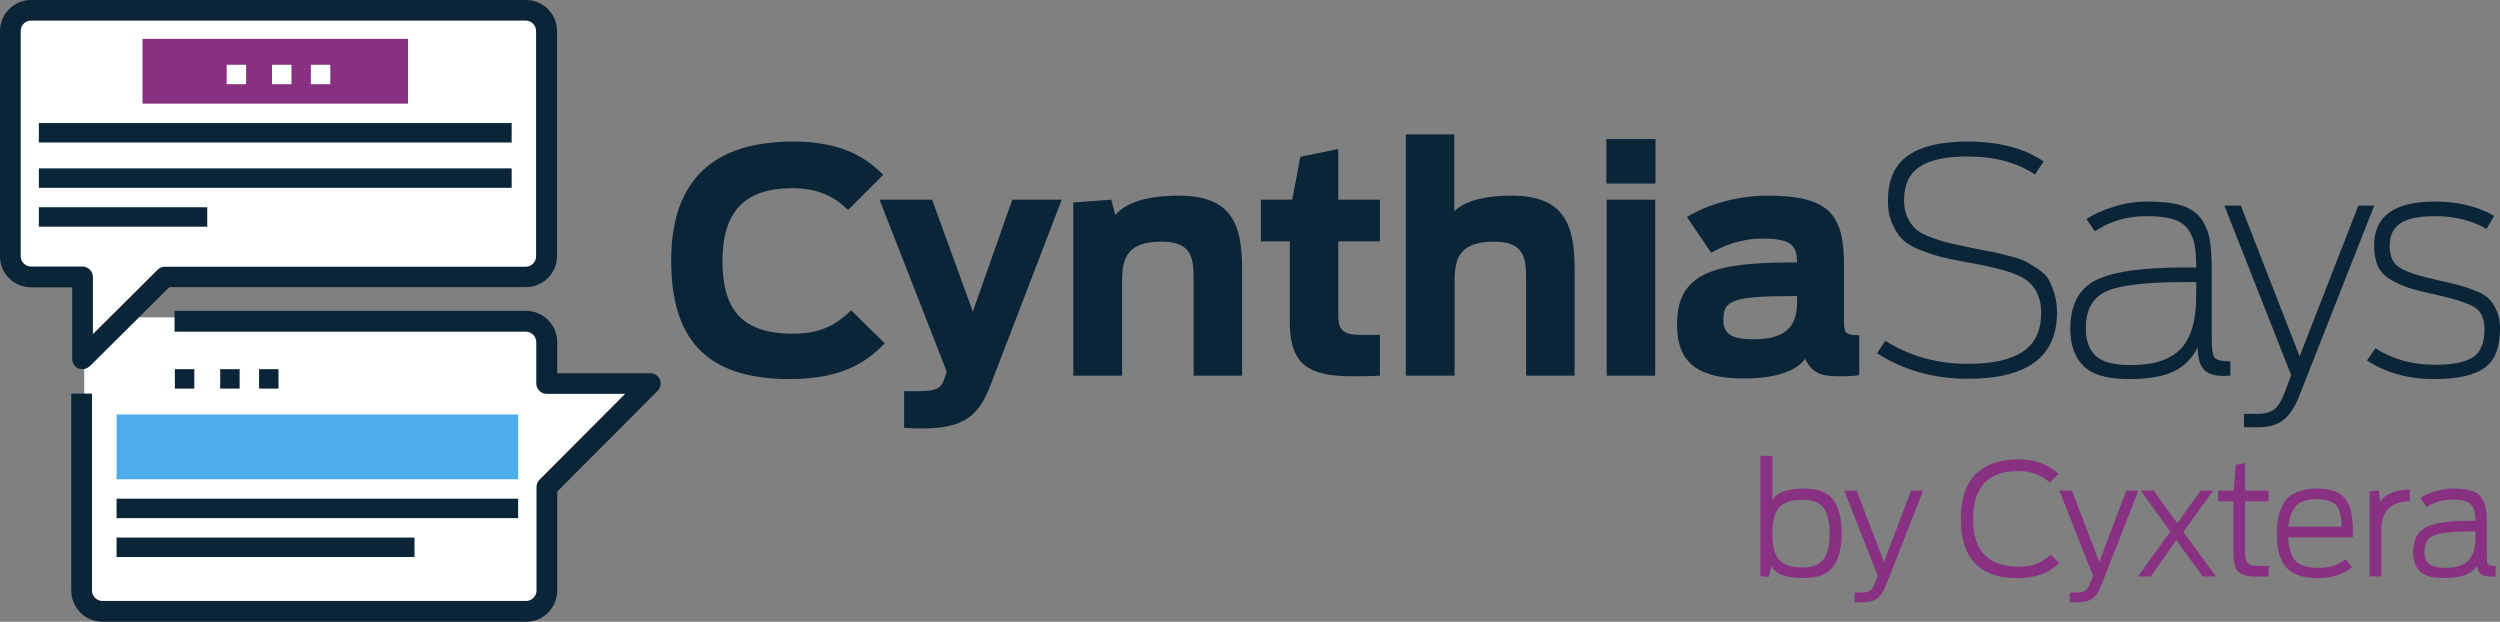 <?xml version="1.0" encoding="UTF-8"?>
<svg width="386px" height="96px" viewBox="0 0 386 96" version="1.1" xmlns="http://www.w3.org/2000/svg" xmlns:xlink="http://www.w3.org/1999/xlink">
    <rect x="0" y="0" width="386" height="96" fill="#808080" stroke="none"/>
    <!-- Generator: Sketch 47.1 (45422) - http://www.bohemiancoding.com/sketch -->
    <title>Group 5</title>
    <desc>Created with Sketch.</desc>
    <defs></defs>
    <g id="Website" stroke="none" stroke-width="1" fill="none" fill-rule="evenodd">
        <g id="01---HOME" transform="translate(-888, -1352)">
            <g id="Group-5" transform="translate(888, 1352)">
                <g id="chat" fill-rule="nonzero">
                    <path d="M85,40.136 C85,41.903 83.573,43.323 81.797,43.323 L25.953,43.323 L13.176,56 L13.176,43.288 L5.203,43.288 C3.427,43.288 2,41.868 2,40.101 L2,5.187 C2,3.42 3.427,2 5.203,2 L81.797,2 C83.573,2 85,3.42 85,5.187 L85,40.136 Z" id="Shape" fill="#FFFFFF"></path>
                    <path d="M13,49 L81.801,49 C83.582,49 85.013,50.406 85.013,52.155 L85.013,58.431 L101,58.431 L85.013,74.138 L85.013,89.845 C85.013,91.594 83.582,93 81.801,93 L16.211,93 C14.431,93 13,91.594 13,89.845 L13,59.974 L13,49 Z" id="Shape" fill="#FFFFFF"></path>
                    <path d="M12.747,57 C12.539,57 12.33,56.965 12.122,56.896 C11.532,56.655 11.149,56.068 11.149,55.446 L11.149,44.364 L4.793,44.364 C2.153,44.364 0,42.224 0,39.6 L0,4.764 C0,2.141 2.153,0 4.793,0 L81.207,0 C83.847,0 86,2.141 86,4.764 L86,39.565 C86,42.189 83.847,44.329 81.207,44.329 L26.154,44.329 L13.893,56.517 C13.546,56.827 13.164,57 12.747,57 Z M4.793,3.176 C3.925,3.176 3.195,3.901 3.195,4.764 L3.195,39.565 C3.195,40.428 3.925,41.153 4.793,41.153 L12.747,41.153 C13.616,41.153 14.345,41.878 14.345,42.741 L14.345,51.58 L24.348,41.637 C24.661,41.326 25.043,41.188 25.46,41.188 L81.172,41.188 C82.04,41.188 82.77,40.463 82.77,39.6 L82.77,4.764 C82.77,3.901 82.04,3.176 81.172,3.176 L4.793,3.176 Z" id="Shape" fill="#0B2538"></path>
                    <path d="M81.233,96 L15.805,96 C13.159,96 11,93.836 11,91.183 L11,60.777 L14.203,60.777 L14.203,91.183 C14.203,92.055 14.935,92.788 15.805,92.788 L81.233,92.788 C82.103,92.788 82.835,92.055 82.835,91.183 L82.835,75.194 C82.835,74.775 83.009,74.356 83.287,74.077 L96.519,60.812 L84.401,60.812 C83.531,60.812 82.8,60.079 82.8,59.206 L82.8,52.817 C82.8,51.945 82.068,51.212 81.198,51.212 L26.948,51.212 L26.948,48 L81.233,48 C83.879,48 86.038,50.164 86.038,52.817 L86.038,57.635 L100.419,57.635 C101.08,57.635 101.638,58.019 101.881,58.612 C102.125,59.206 101.986,59.904 101.533,60.358 L86.038,75.892 L86.038,91.217 C86.003,93.871 83.879,96 81.233,96 Z" id="Shape" fill="#0B2538"></path>
                    <rect id="Rectangle-path" fill="#883082" x="22" y="6" width="41" height="10"></rect>
                    <rect id="Rectangle-path" fill="#4DACE9" x="18" y="64" width="62" height="10"></rect>
                    <rect id="Rectangle-path" fill="#0B2538" x="6" y="19" width="73" height="3"></rect>
                    <rect id="Rectangle-path" fill="#0B2538" x="6" y="26" width="73" height="3"></rect>
                    <rect id="Rectangle-path" fill="#0B2538" x="18" y="77" width="62" height="3"></rect>
                    <rect id="Rectangle-path" fill="#0B2538" x="18" y="83" width="46" height="3"></rect>
                    <rect id="Rectangle-path" fill="#0B2538" x="6" y="32" width="26" height="3"></rect>
                    <rect id="Rectangle-path" fill="#FFFFFF" x="42" y="10" width="3" height="3"></rect>
                    <rect id="Rectangle-path" fill="#FFFFFF" x="48" y="10" width="3" height="3"></rect>
                    <rect id="Rectangle-path" fill="#FFFFFF" x="35" y="10" width="3" height="3"></rect>
                    <rect id="Rectangle-path" fill="#0B2538" x="34" y="57" width="3" height="3"></rect>
                    <rect id="Rectangle-path" fill="#0B2538" x="40" y="57" width="3" height="3"></rect>
                    <rect id="Rectangle-path" fill="#0B2538" x="27" y="57" width="3" height="3"></rect>
                </g>
                <path d="M121.92,58.528 C108.624,58.528 103.632,51.952 103.632,40.192 C103.632,27.424 110.592,21.856 122.4,21.856 C128.88,21.856 133.008,23.584 136.368,26.992 L130.944,32.416 C128.784,30.304 126.24,29.056 122.352,29.056 C114.768,29.056 111.552,32.896 111.552,40.288 C111.552,47.44 114.24,51.52 122.4,51.52 C127.008,51.52 129.216,49.984 131.424,47.92 L136.608,53.008 C133.776,55.936 129.984,58.528 121.92,58.528 Z M142.284,66.16 C141.708,66.16 140.412,66.112 139.596,66.064 L139.596,60.4 L141.612,60.4 C144.636,60.4 145.356,59.968 145.836,58.384 L146.172,57.376 L135.804,30.832 L143.916,30.832 L150.204,48.112 L156.3,30.832 L163.932,30.832 L153.036,59.2 C151.164,64.24 148.86,66.16 142.284,66.16 Z M165.72,58 L173.256,58 L173.256,43.36 C173.256,39.76 174.12,37.312 179.352,37.312 C183.912,37.312 184.296,39.712 184.296,43.024 L184.296,58 L191.784,58 L191.784,41.536 C191.784,34.768 190.248,30.208 182.04,30.208 C176.28,30.208 173.64,31.6 172.2,33.184 L171.576,30.832 L165.72,31.264 L165.72,58 Z M213.06,58 L213.06,51.712 L210.132,51.712 C206.916,51.712 206.628,50.56 206.628,48.448 L206.628,37.264 L213.06,37.264 L213.06,30.832 L206.628,30.832 L206.628,23.008 L200.772,24.208 L199.524,30.832 L194.676,30.832 L194.676,37.264 L199.14,37.264 L199.14,49.552 C199.14,55.6 201.252,58.096 208.596,58.096 C209.94,58.096 211.956,58.096 213.06,58 Z M217.056,58 L224.592,58 L224.592,43.36 C224.592,39.76 225.456,37.312 230.688,37.312 C235.248,37.312 235.632,39.712 235.632,43.024 L235.632,58 L243.12,58 L243.12,41.536 C243.12,34.768 241.584,30.208 233.376,30.208 C228.24,30.208 225.648,31.456 224.544,32.656 L224.544,20.752 L217.056,20.752 L217.056,58 Z M248.028,28.336 L255.612,28.336 L255.612,21.472 L248.028,21.472 L248.028,28.336 Z M248.076,58 L255.564,58 L255.564,30.832 L248.076,30.832 L248.076,58 Z M270.648,52.384 C275.4,52.384 277.464,50.704 277.464,46.72 L277.464,45.712 L276.84,45.712 C267.24,45.712 266.088,46.48 266.088,49.408 C266.088,51.424 267.192,52.384 270.648,52.384 Z M278.712,55.408 C277.32,57.28 274.296,58.432 269.16,58.432 C260.76,58.432 258.936,54.784 258.936,50.032 C258.936,42.352 264.312,40.528 276.36,40.528 L277.464,40.528 C277.416,38.08 276.84,36.832 272.088,36.832 C268.776,36.832 265.848,38.032 264.216,39.04 L260.472,33.52 C262.392,32.224 267.192,30.208 272.904,30.208 C282.696,30.208 284.712,33.328 284.712,41.008 L284.712,49.264 C284.712,51.424 284.856,51.76 287.064,51.76 L287.064,57.904 C286.536,58.048 285.576,58.096 283.896,58.096 C281.016,58.096 279.768,57.52 278.712,55.408 Z M303.876,58.48 C298.596,58.48 293.908,57.168 289.812,54.544 L291.108,52.624 C294.852,54.992 299.092,56.176 303.828,56.176 C307.636,56.176 310.476,55.544 312.348,54.28 C314.22,53.016 315.156,51.024 315.156,48.304 C315.156,47.216 314.98,46.272 314.628,45.472 C314.276,44.672 313.812,44.024 313.236,43.528 C312.66,43.032 311.9,42.608 310.956,42.256 C310.012,41.904 309.036,41.608 308.028,41.368 C307.02,41.128 305.828,40.88 304.452,40.624 C304.196,40.592 304.004,40.56 303.876,40.528 C302.116,40.208 300.756,39.928 299.796,39.688 C298.836,39.448 297.74,39.088 296.508,38.608 C295.276,38.128 294.356,37.584 293.748,36.976 C293.14,36.368 292.612,35.56 292.164,34.552 C291.716,33.544 291.492,32.352 291.492,30.976 C291.492,27.808 292.516,25.496 294.564,24.04 C296.612,22.584 299.684,21.856 303.78,21.856 C308.612,21.856 312.532,22.88 315.54,24.928 L314.196,26.944 C311.444,25.088 307.972,24.16 303.78,24.16 C300.42,24.16 297.948,24.696 296.364,25.768 C294.78,26.84 293.988,28.56 293.988,30.928 C293.988,31.92 294.156,32.784 294.492,33.52 C294.828,34.256 295.244,34.856 295.74,35.32 C296.236,35.784 296.988,36.208 297.996,36.592 C299.004,36.976 299.94,37.272 300.804,37.48 C301.668,37.688 302.884,37.952 304.452,38.272 C305.892,38.56 306.94,38.768 307.596,38.896 C308.252,39.024 309.164,39.24 310.332,39.544 C311.5,39.848 312.348,40.144 312.876,40.432 C313.404,40.72 314.036,41.112 314.772,41.608 C315.508,42.104 316.036,42.648 316.356,43.24 C316.676,43.832 316.964,44.552 317.22,45.4 C317.476,46.248 317.604,47.2 317.604,48.256 C317.604,55.072 313.028,58.48 303.876,58.48 Z M328.676,58.528 C325.348,58.528 323.012,57.848 321.668,56.488 C320.324,55.128 319.652,53.232 319.652,50.8 C319.652,47.12 320.948,44.616 323.54,43.288 C326.132,41.96 330.74,41.296 337.364,41.296 L339.092,41.296 C339.092,39.792 339.004,38.592 338.828,37.696 C338.652,36.8 338.292,36 337.748,35.296 C337.204,34.592 336.428,34.096 335.42,33.808 C334.412,33.52 333.076,33.376 331.412,33.376 C328.372,33.376 325.716,34.16 323.444,35.728 L322.148,33.808 C323.14,33.136 324.5,32.52 326.228,31.96 C327.956,31.4 329.732,31.12 331.556,31.12 C333.7,31.12 335.428,31.312 336.74,31.696 C338.052,32.08 339.06,32.736 339.764,33.664 C340.468,34.592 340.932,35.664 341.156,36.88 C341.38,38.096 341.492,39.728 341.492,41.776 L341.492,52.336 C341.492,53.904 341.644,54.872 341.948,55.24 C342.252,55.608 343.06,55.792 344.372,55.792 L344.372,57.952 C344.244,58.016 343.924,58.048 343.412,58.048 C341.876,58.048 340.812,57.696 340.22,56.992 C339.628,56.288 339.332,55.168 339.332,53.632 C338.468,55.328 337.228,56.568 335.612,57.352 C333.996,58.136 331.684,58.528 328.676,58.528 Z M328.964,56.368 C332.548,56.368 335.132,55.528 336.716,53.848 C338.3,52.168 339.092,49.488 339.092,45.808 L339.092,43.552 L337.46,43.552 C331.38,43.552 327.292,44.032 325.196,44.992 C323.1,45.952 322.052,47.84 322.052,50.656 C322.052,52.576 322.564,54.008 323.588,54.952 C324.612,55.896 326.404,56.368 328.964,56.368 Z M348.676,65.968 L346.468,65.968 L346.468,63.904 L348.532,63.904 C349.652,63.904 350.516,63.672 351.124,63.208 C351.732,62.744 352.244,61.952 352.66,60.832 L353.764,57.952 L343.444,31.744 L345.988,31.744 L355.06,55.024 L364.132,31.744 L366.58,31.744 L355.012,61.12 C354.34,62.848 353.524,64.088 352.564,64.84 C351.604,65.592 350.308,65.968 348.676,65.968 Z M375.876,58.528 C371.844,58.528 368.372,57.568 365.46,55.648 L366.756,53.776 C369.412,55.472 372.484,56.32 375.972,56.32 C378.66,56.32 380.604,55.936 381.804,55.168 C383.004,54.4 383.604,52.96 383.604,50.848 C383.604,49.216 383.092,48.08 382.068,47.44 C381.044,46.8 379.012,46.144 375.972,45.472 C374.212,45.088 372.86,44.744 371.916,44.44 C370.972,44.136 370.036,43.712 369.108,43.168 C368.18,42.624 367.524,41.928 367.14,41.08 C366.756,40.232 366.564,39.168 366.564,37.888 C366.564,33.376 369.684,31.12 375.924,31.12 C379.508,31.12 382.564,31.856 385.092,33.328 L383.94,35.344 C381.636,34.032 378.98,33.376 375.972,33.376 C373.412,33.376 371.604,33.76 370.548,34.528 C369.492,35.296 368.964,36.432 368.964,37.936 C368.964,39.536 369.476,40.664 370.5,41.32 C371.524,41.976 373.428,42.608 376.212,43.216 C377.684,43.536 378.836,43.808 379.668,44.032 C380.5,44.256 381.388,44.56 382.332,44.944 C383.276,45.328 383.972,45.768 384.42,46.264 C384.868,46.76 385.244,47.384 385.548,48.136 C385.852,48.888 386.004,49.776 386.004,50.8 C386.004,53.68 385.196,55.688 383.58,56.824 C381.964,57.96 379.396,58.528 375.876,58.528 Z" id="CynthiaSays" fill="#0B2538"></path>
                <path d="M278.592,89.24 C277.152,89.24 276.044,89.1 275.268,88.82 C274.492,88.54 273.888,88.08 273.456,87.44 L273.12,89.072 L271.824,88.952 L271.824,70.376 L273.648,70.376 L273.648,77.264 C274.016,76.624 274.6,76.16 275.4,75.872 C276.2,75.584 277.296,75.44 278.688,75.44 C280.768,75.44 282.232,76.032 283.08,77.216 C283.928,78.4 284.352,80.112 284.352,82.352 C284.352,84.592 283.92,86.3 283.056,87.476 C282.192,88.652 280.704,89.24 278.592,89.24 Z M278.328,87.608 C279.88,87.608 280.964,87.176 281.58,86.312 C282.196,85.448 282.504,84.152 282.504,82.424 C282.504,80.664 282.2,79.348 281.592,78.476 C280.984,77.604 279.896,77.168 278.328,77.168 C276.632,77.168 275.428,77.56 274.716,78.344 C274.004,79.128 273.648,80.488 273.648,82.424 C273.648,84.36 274,85.708 274.704,86.468 C275.408,87.228 276.616,87.608 278.328,87.608 Z M287.502,93.008 C286.894,93.008 286.51,93 286.35,92.984 L286.35,91.496 L287.382,91.496 C287.99,91.496 288.442,91.396 288.738,91.196 C289.034,90.996 289.27,90.64 289.446,90.128 L289.926,88.904 L284.742,75.752 L286.662,75.752 L290.886,86.768 L295.062,75.752 L296.934,75.752 L291.222,90.32 C290.854,91.296 290.394,91.988 289.842,92.396 C289.29,92.804 288.51,93.008 287.502,93.008 Z M311.514,89.264 C305.674,89.264 302.754,86.208 302.754,80.096 C302.754,77.04 303.514,74.748 305.034,73.22 C306.554,71.692 308.746,70.928 311.61,70.928 C314.186,70.928 316.258,71.672 317.826,73.16 L316.482,74.504 C315.17,73.32 313.538,72.728 311.586,72.728 C306.962,72.728 304.65,75.192 304.65,80.12 C304.65,85.032 306.97,87.488 311.61,87.488 C312.826,87.488 313.81,87.328 314.562,87.008 C315.314,86.688 316.002,86.24 316.626,85.664 L317.946,86.936 C316.362,88.488 314.218,89.264 311.514,89.264 Z M320.736,93.008 C320.128,93.008 319.744,93 319.584,92.984 L319.584,91.496 L320.616,91.496 C321.224,91.496 321.676,91.396 321.972,91.196 C322.268,90.996 322.504,90.64 322.68,90.128 L323.16,88.904 L317.976,75.752 L319.896,75.752 L324.12,86.768 L328.296,75.752 L330.168,75.752 L324.456,90.32 C324.088,91.296 323.628,91.988 323.076,92.396 C322.524,92.804 321.744,93.008 320.736,93.008 Z M340.086,89 L336.03,83.384 L332.07,89 L330.102,89 L335.094,82.088 L330.534,75.752 L332.526,75.752 L336.174,80.792 L339.75,75.752 L341.718,75.752 L337.11,82.112 L342.126,89 L340.086,89 Z M342.468,77.408 L342.468,75.752 L344.892,75.752 L345.204,71.768 L346.644,71.504 L346.644,75.752 L350.292,75.752 L350.292,77.408 L346.644,77.408 L346.644,85.376 C346.644,86.08 346.768,86.592 347.016,86.912 C347.264,87.232 347.812,87.392 348.66,87.392 L350.292,87.392 L350.292,89 C350.164,89.016 349.524,89.024 348.372,89.024 C346.964,89.024 346.024,88.756 345.552,88.22 C345.08,87.684 344.844,86.808 344.844,85.592 L344.844,77.408 L342.468,77.408 Z M357.906,89.264 C356.626,89.264 355.55,89.092 354.678,88.748 C353.806,88.404 353.15,87.9 352.71,87.236 C352.27,86.572 351.966,85.856 351.798,85.088 C351.63,84.32 351.546,83.408 351.546,82.352 C351.546,81.312 351.638,80.404 351.822,79.628 C352.006,78.852 352.318,78.132 352.758,77.468 C353.198,76.804 353.842,76.3 354.69,75.956 C355.538,75.612 356.586,75.44 357.834,75.44 C358.57,75.44 359.23,75.516 359.814,75.668 C360.398,75.82 360.878,76.012 361.254,76.244 C361.63,76.476 361.954,76.796 362.226,77.204 C362.498,77.612 362.702,78.004 362.838,78.38 C362.974,78.756 363.078,79.232 363.15,79.808 C363.222,80.384 363.266,80.888 363.282,81.32 C363.298,81.752 363.298,82.304 363.282,82.976 L353.298,82.976 C353.346,84.528 353.694,85.7 354.342,86.492 C354.99,87.284 356.178,87.68 357.906,87.68 C358.898,87.68 359.702,87.568 360.318,87.344 C360.934,87.12 361.554,86.784 362.178,86.336 L363.162,87.608 C361.722,88.712 359.97,89.264 357.906,89.264 Z M357.786,77.072 C356.218,77.072 355.11,77.432 354.462,78.152 C353.814,78.872 353.434,79.928 353.322,81.32 L361.554,81.32 C361.522,80.728 361.486,80.272 361.446,79.952 C361.406,79.632 361.314,79.26 361.17,78.836 C361.026,78.412 360.83,78.092 360.582,77.876 C360.334,77.66 359.974,77.472 359.502,77.312 C359.03,77.152 358.458,77.072 357.786,77.072 Z M365.856,89 L365.856,75.848 L367.296,75.752 L367.488,77.528 C367.76,76.984 368.3,76.528 369.108,76.16 C369.916,75.792 370.904,75.6 372.072,75.584 L372.072,77.408 C369.144,77.408 367.68,78.888 367.68,81.848 L367.68,89 L365.856,89 Z M377.238,89.24 C375.51,89.24 374.302,88.896 373.614,88.208 C372.926,87.52 372.582,86.552 372.582,85.304 C372.582,83.432 373.21,82.148 374.466,81.452 C375.722,80.756 378.038,80.408 381.414,80.408 L382.206,80.408 C382.19,79.8 382.138,79.308 382.05,78.932 C381.962,78.556 381.794,78.224 381.546,77.936 C381.298,77.648 380.938,77.444 380.466,77.324 C379.994,77.204 379.382,77.144 378.63,77.144 C377.158,77.144 375.838,77.528 374.67,78.296 L373.71,76.88 C374.238,76.512 374.962,76.18 375.882,75.884 C376.802,75.588 377.766,75.44 378.774,75.44 C379.894,75.44 380.794,75.536 381.474,75.728 C382.154,75.92 382.678,76.248 383.046,76.712 C383.414,77.176 383.658,77.716 383.778,78.332 C383.898,78.948 383.958,79.768 383.958,80.792 L383.958,85.784 C383.958,86.504 384.03,86.952 384.174,87.128 C384.318,87.304 384.702,87.392 385.326,87.392 L385.326,88.976 C385.246,89.008 385.006,89.024 384.606,89.024 C383.87,89.024 383.354,88.9 383.058,88.652 C382.762,88.404 382.558,87.976 382.446,87.368 C382.03,88.008 381.418,88.48 380.61,88.784 C379.802,89.088 378.678,89.24 377.238,89.24 Z M377.502,87.68 C379.166,87.68 380.366,87.308 381.102,86.564 C381.838,85.82 382.206,84.64 382.206,83.024 L382.206,82.064 L381.51,82.064 C379.542,82.064 378.058,82.152 377.058,82.328 C376.058,82.504 375.354,82.808 374.946,83.24 C374.538,83.672 374.334,84.32 374.334,85.184 C374.334,86.016 374.57,86.64 375.042,87.056 C375.514,87.472 376.334,87.68 377.502,87.68 Z" id="by-AppGate" fill="#883082"></path>
            </g>
        </g>
    </g>
</svg>